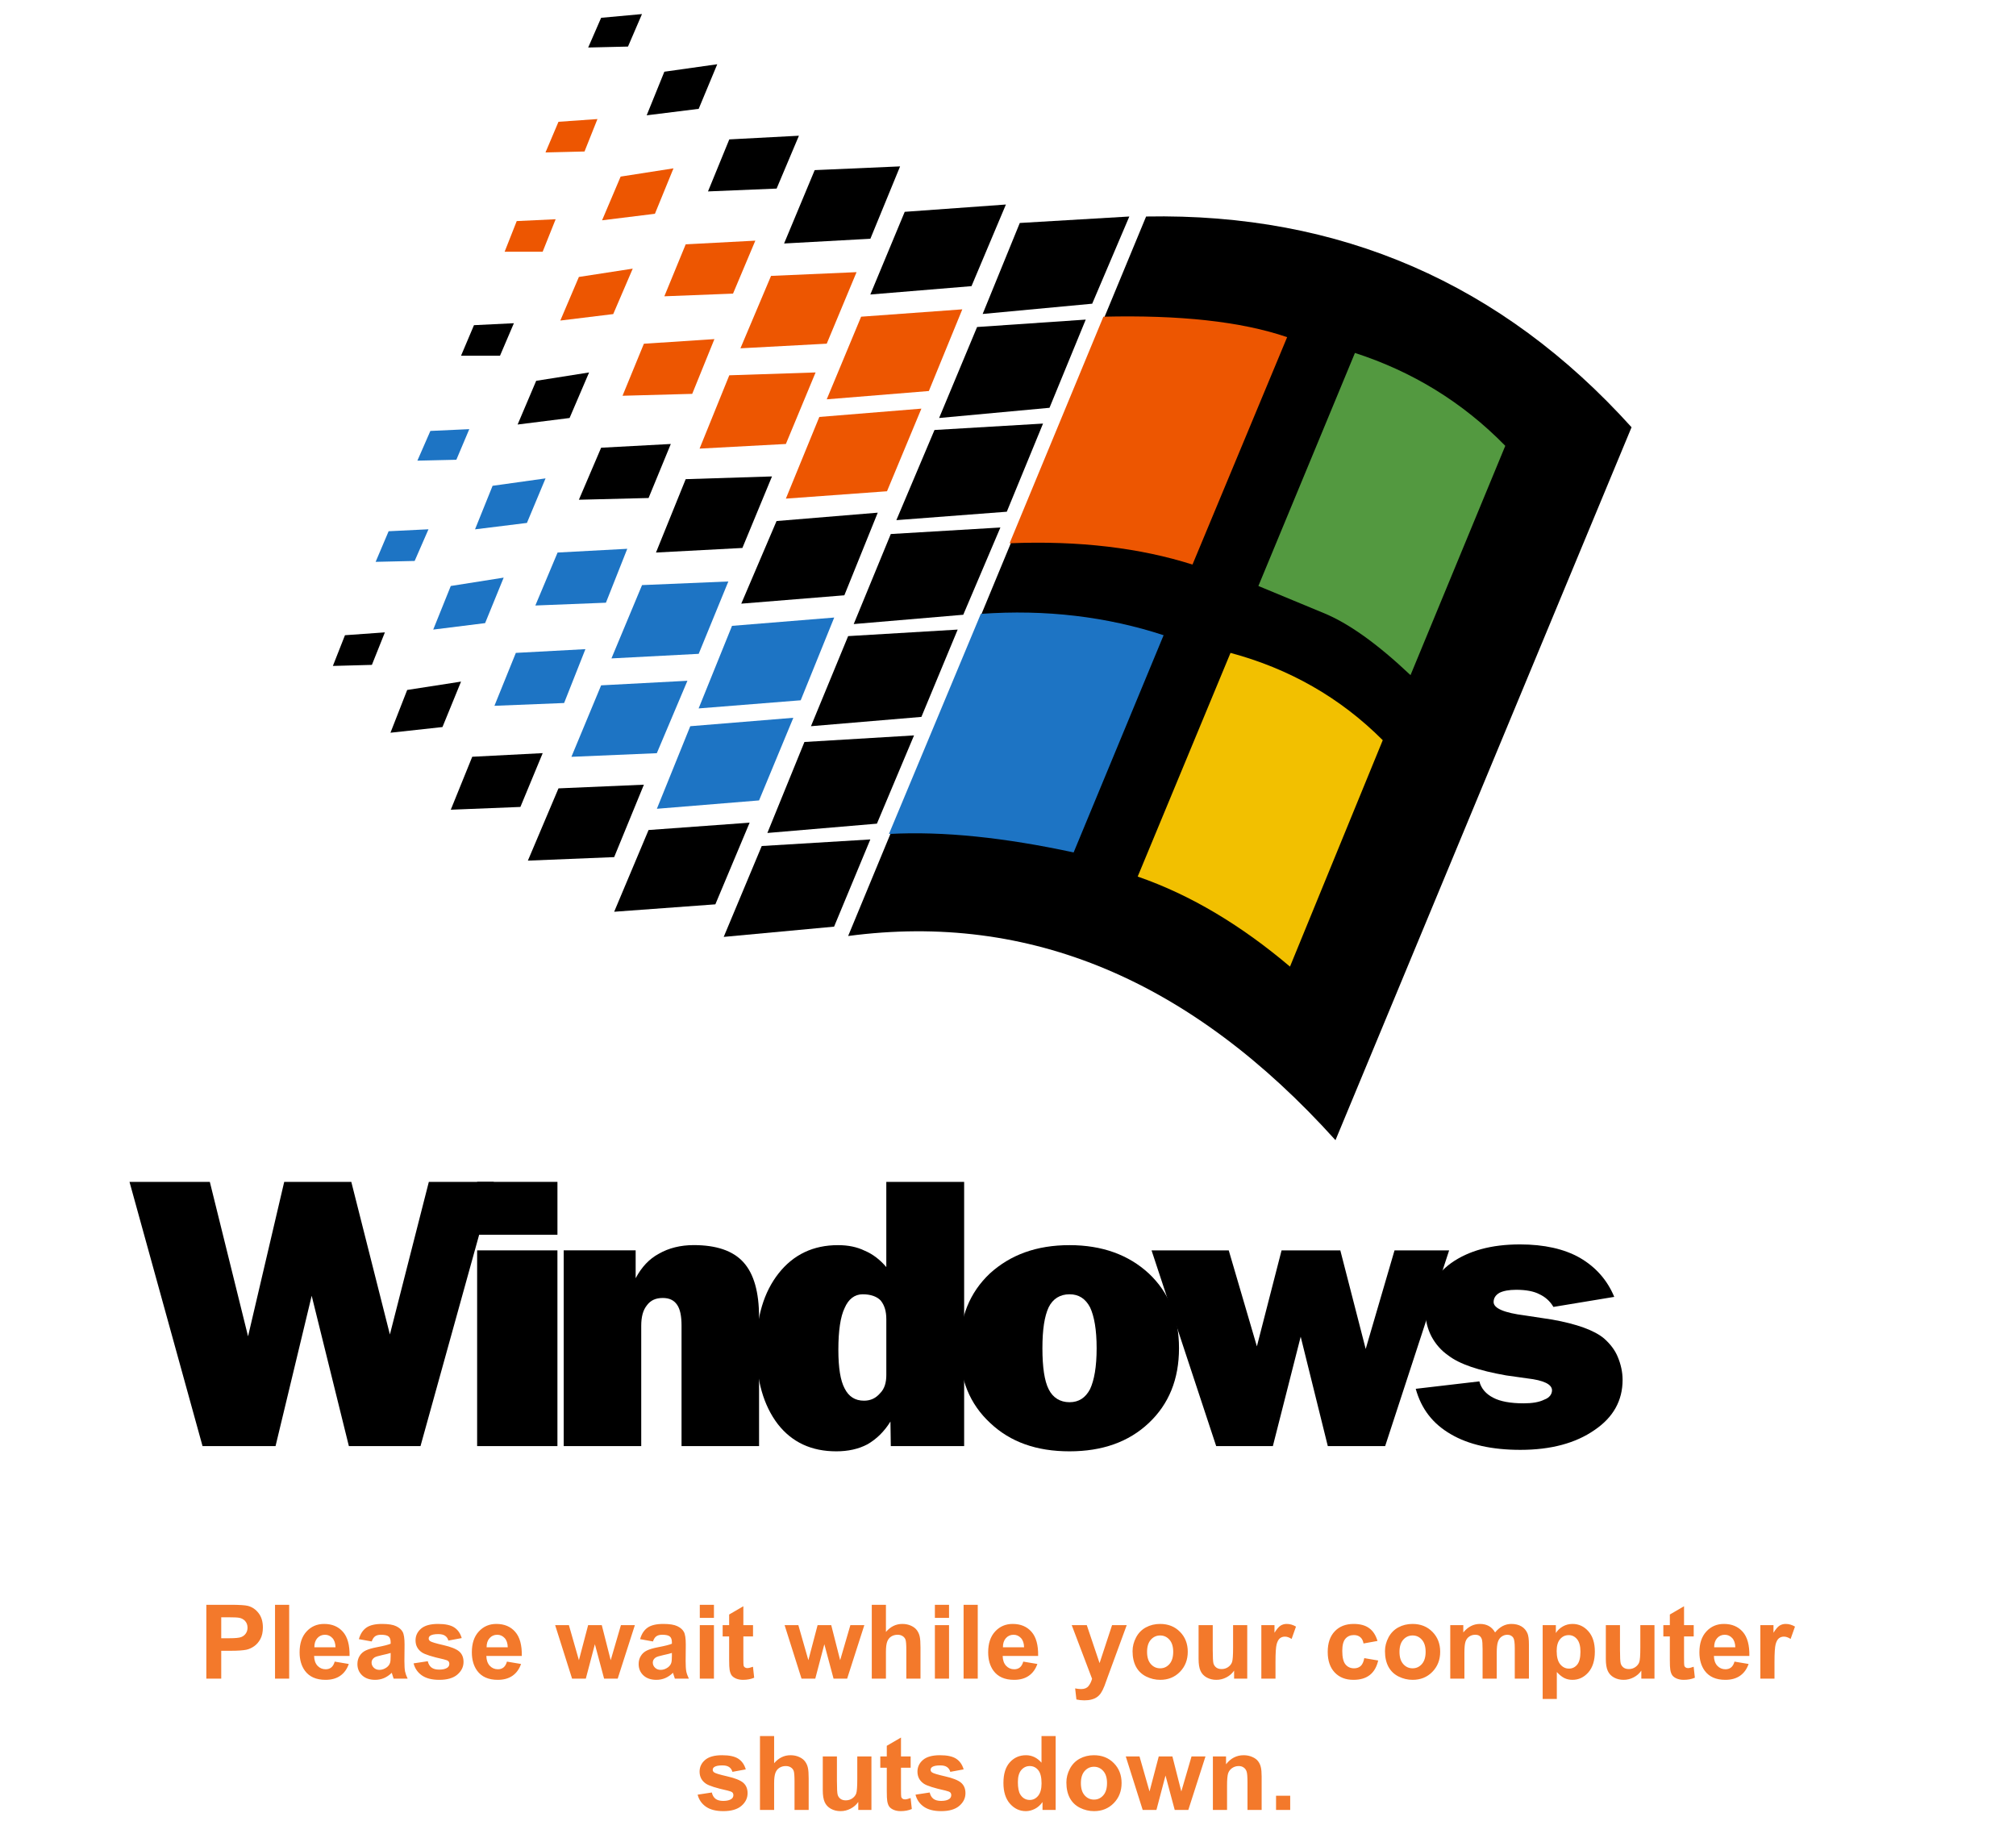 <svg width="430" height="392" viewBox="0 0 430 392" fill="none" xmlns="http://www.w3.org/2000/svg">
<g filter="url(#filter0_d)">
<path d="M282.85 240.163L346 88.12C318.296 57.431 283.837 42.389 242.458 43.174L178.904 196.62C217.702 191.472 252.137 206.097 282.85 240.163Z" fill="black"/>
<path d="M238.878 43.174L215.514 44.553L207.595 63.959L230.959 61.771L238.878 43.174Z" fill="black"/>
<path d="M229.58 65.16L206.406 66.741L198.309 86.146L221.852 83.97L229.58 65.16Z" fill="black"/>
<path d="M220.472 87.335L197.322 88.703L189.188 107.93L212.743 106.134L220.472 87.335Z" fill="black"/>
<path d="M211.377 109.499L188 110.89L180.093 130.094L203.458 128.108L211.377 109.499Z" fill="black"/>
<path d="M202.268 131.271L178.904 132.662L170.973 151.877L194.528 149.891L202.268 131.271Z" fill="black"/>
<path d="M192.958 153.839L169.581 155.242L161.674 174.647L185.039 172.661L192.958 153.839Z" fill="black"/>
<path d="M183.636 176.026L160.473 177.429L152.364 196.811L175.907 194.623L183.636 176.026Z" fill="black"/>
<path d="M190.972 42.175L183.635 59.809L205.216 58.026L212.553 40.618L190.972 42.175Z" fill="black"/>
<path d="M163.636 108.12L156.109 125.742L178.095 123.958L185.217 106.336L163.636 108.12Z" fill="black"/>
<path d="M150.58 189.867L157.893 172.447L136.335 174.017L128.999 191.448L150.58 189.867Z" fill="black"/>
<path d="M189.985 32.485L171.769 33.281L165.241 48.929L183.647 47.919L189.985 32.485Z" fill="black"/>
<path d="M162.661 98.608L144.255 99.19L137.917 114.838L156.347 113.863L162.661 98.608Z" fill="black"/>
<path d="M128.999 179.796L135.337 164.35L117.121 165.135L110.593 180.545L128.999 179.796Z" fill="black"/>
<path d="M153.553 26.73L149.011 37.824L163.648 37.217L168.405 25.945L153.553 26.73Z" fill="black"/>
<path d="M141.08 91.687L126.217 92.484L121.473 103.578L136.336 103.209L141.08 91.687Z" fill="black"/>
<path d="M98.726 158.393L94.148 169.689L109 169.094L113.756 157.62L98.726 158.393Z" fill="black"/>
<path d="M147.025 20.214L150.985 10.701L139.701 12.295L135.932 21.593L147.025 20.214Z" fill="black"/>
<path d="M112.365 78.215L108.405 87.537L119.487 86.146L123.649 76.432L112.365 78.215Z" fill="black"/>
<path d="M84.85 144.148L81.283 153.268L92.376 152.055L96.336 142.364L84.85 144.148Z" fill="black"/>
<path d="M126.217 0.797L123.458 7.134L131.948 6.932L134.932 0L126.217 0.797Z" fill="black"/>
<path d="M99.095 66.349L96.336 72.865H104.648L107.609 65.933L99.095 66.349Z" fill="black"/>
<path d="M71.58 132.472L69 139.023L77.323 138.797L80.094 131.865L71.58 132.472Z" fill="black"/>
<path d="M196.12 80.391L203.254 62.972L181.673 64.541L174.337 82.163L196.12 80.391Z" fill="#ED5601"/>
<path d="M187.191 101.77L194.527 84.149L172.756 85.921L165.622 103.34L187.191 101.77Z" fill="#ED5601"/>
<path d="M154.136 130.474L147.013 148.084L168.785 146.348L175.931 128.702L154.136 130.474Z" fill="#1D74C4"/>
<path d="M145.23 151.877L138.107 169.487L159.903 167.703L167.215 150.081L145.23 151.877Z" fill="#1D74C4"/>
<path d="M162.459 55.838L155.931 71.283L174.337 70.296L180.698 55.041L162.459 55.838Z" fill="#ED5601"/>
<path d="M153.553 77.038L147.215 92.674L165.622 91.687L171.959 76.432L153.553 77.038Z" fill="#ED5601"/>
<path d="M134.944 121.782L128.417 137.418L147.025 136.443L153.351 121.009L134.944 121.782Z" fill="#1D74C4"/>
<path d="M126.217 143.161L119.879 158.405L138.095 157.632L144.623 142.186L126.217 143.161Z" fill="#1D74C4"/>
<path d="M144.255 49.108L139.701 60.19L154.35 59.619L159.106 48.323L144.255 49.108Z" fill="#ED5601"/>
<path d="M135.337 70.308L130.783 81.402L145.646 80.998L150.379 69.321L135.337 70.308Z" fill="#ED5601"/>
<path d="M116.93 114.838L112.186 126.134L127.239 125.539L131.793 114.041L116.93 114.838Z" fill="#1D74C4"/>
<path d="M108.025 136.241L103.459 147.525L118.322 146.93L122.864 135.444L108.025 136.241Z" fill="#1D74C4"/>
<path d="M130.378 34.661L126.419 43.983L137.691 42.592L141.651 32.901L130.378 34.661Z" fill="#ED5601"/>
<path d="M121.473 56.064L117.513 65.362L128.797 63.983L132.959 54.292L121.473 56.064Z" fill="#ED5601"/>
<path d="M103.066 100.605L99.32 109.892L110.39 108.524L114.362 99.024L103.066 100.605Z" fill="#1D74C4"/>
<path d="M94.148 121.972L90.402 131.271L101.472 129.891L105.432 120.189L94.148 121.972Z" fill="#1D74C4"/>
<path d="M117.121 22.973L114.35 29.512L122.673 29.31L125.432 22.39L117.121 22.973Z" fill="#ED5601"/>
<path d="M108.215 44.149L105.635 50.689H113.744L116.515 43.757L108.215 44.149Z" fill="#ED5601"/>
<path d="M89.796 88.905L87.026 95.243L95.337 95.052L98.096 88.524L89.796 88.905Z" fill="#1D74C4"/>
<path d="M80.891 110.296L78.12 116.824L86.444 116.633L89.392 109.88L80.891 110.296Z" fill="#1D74C4"/>
<path d="M252.351 117.406L272.541 68.905C262.648 65.528 249.569 64.161 233.35 64.541L213.338 112.864C228.19 112.258 241.269 113.875 252.351 117.406Z" fill="#ED5601"/>
<path d="M319.068 92.08C309.96 82.769 299.259 76.242 287 72.27L266.405 121.972L280.258 127.715C285.585 129.879 291.732 134.255 298.854 140.985L319.068 92.08Z" fill="#539940"/>
<path d="M292.933 154.861C283.813 145.73 272.933 139.594 260.46 136.241L240.662 183.945C252.136 187.917 262.85 194.445 273.147 203.148L292.933 154.861Z" fill="#F2C000"/>
<path d="M227 178.797L246.191 132.472C234.11 128.512 221.067 126.931 207.202 127.918L187.607 174.861C199.283 174.231 212.351 175.646 227 178.797Z" fill="#1D74C4"/>
<path d="M346.132 294.601L351.967 292.55C354.38 297.718 358.44 300.303 364.146 300.303C369.683 300.303 373.842 298.06 376.624 293.575C379.435 289.09 380.883 283.006 380.968 275.321C377.164 282.048 371.443 285.412 363.806 285.412C358.411 285.412 353.883 283.648 350.221 280.12C346.558 276.565 344.727 272.176 344.727 266.953C344.727 261.647 346.643 257.108 350.476 253.334C354.337 249.56 359.249 247.673 365.211 247.673C372.507 247.673 378.1 250.148 381.99 255.098C385.879 260.02 387.824 266.802 387.824 275.444C387.824 284.523 385.766 291.88 381.649 297.513C377.533 303.12 371.67 305.923 364.061 305.923C355.175 305.923 349.199 302.149 346.132 294.601ZM365.424 279.792C369.427 279.792 372.777 278.452 375.474 275.772C378.2 273.065 379.563 269.906 379.563 266.296C379.563 262.796 378.271 259.788 375.687 257.272C373.132 254.756 369.754 253.498 365.552 253.498C361.293 253.498 357.929 254.797 355.459 257.395C352.989 259.965 351.754 263.11 351.754 266.83C351.754 270.822 353.117 273.981 355.842 276.305C358.596 278.63 361.79 279.792 365.424 279.792Z" fill="white"/>
<path d="M423.124 248.821L422.528 254.851H393.953L392.718 273.024C397.033 268.949 401.775 266.912 406.942 266.912C412.393 266.912 417.091 268.73 421.038 272.367C425.012 276.005 427 280.654 427 286.315C427 292.058 424.842 296.761 420.527 300.426C416.24 304.09 410.987 305.923 404.77 305.923C399.886 305.923 395.543 304.692 391.738 302.231C387.934 299.77 385.436 296.584 384.243 292.673L390.461 290.622C393.016 297.13 397.814 300.385 404.855 300.385C409.483 300.385 413.159 299.072 415.885 296.447C418.61 293.794 419.973 290.417 419.973 286.315C419.973 282.021 418.624 278.671 415.927 276.264C413.23 273.858 409.994 272.655 406.218 272.655C400.71 272.655 396.153 275.198 392.547 280.285L386.798 279.095L388.672 248.821H423.124Z" fill="white"/>
<path d="M30.619 251.094V219.615H25.035L15.385 246.109L5.584 219.615H0V251.094H3.296V222.931L13.629 251.094H16.388L26.878 223.195V251.094H30.619Z" fill="white"/>
<path d="M37.894 223.105H41.336V219.61H37.894V223.105ZM37.894 251.094H41.336V227.827H37.894V251.094Z" fill="white"/>
<path d="M56.879 230.101C58.337 230.101 59.557 230.628 60.474 231.675C61.547 232.728 62.159 234.217 62.387 235.96L65.678 235.434C65.293 232.902 64.296 230.796 62.843 229.312C61.314 227.912 59.4 227.122 57.178 227.122C53.958 227.122 51.442 228.259 49.518 230.533C47.604 232.902 46.607 235.786 46.607 239.456C46.607 243.215 47.452 246.189 49.285 248.378C51.118 250.652 53.573 251.794 56.631 251.794C59.005 251.794 61 251.094 62.6 249.61C64.129 248.21 65.202 246.194 65.663 243.656L62.448 243.046C62.139 244.883 61.451 246.367 60.453 247.326C59.38 248.289 58.155 248.726 56.707 248.726C54.793 248.726 53.259 247.936 52.034 246.184C50.89 244.525 50.353 242.251 50.353 239.451C50.353 236.655 50.89 234.381 52.115 232.629C53.355 230.98 54.965 230.101 56.879 230.101Z" fill="white"/>
<path d="M82.136 227.212L80.911 227.122C79.23 227.122 77.853 227.648 76.78 228.612C75.631 229.486 74.71 230.975 74.026 232.986V227.822H70.654V251.089H74.178V239.366C74.178 236.745 74.866 234.649 76.173 233.066C77.474 231.497 79.236 230.702 81.61 230.702H82.141L82.136 227.212Z" fill="white"/>
<path d="M101.815 248.373C103.81 246.099 104.726 243.13 104.726 239.451C104.726 235.782 103.81 232.807 101.815 230.528C99.901 228.259 97.375 227.117 94.089 227.117C90.951 227.117 88.424 228.254 86.43 230.528C84.516 232.807 83.519 235.782 83.519 239.451C83.519 243.125 84.516 246.099 86.43 248.373C88.424 250.648 90.94 251.79 94.089 251.79C97.299 251.79 99.815 250.657 101.815 248.373ZM94.084 230.101C96.226 230.101 97.836 230.891 98.98 232.634C100.281 234.297 100.894 236.571 100.894 239.456C100.894 242.351 100.281 244.615 98.98 246.367C97.831 248.026 96.15 248.9 94.084 248.9C92.014 248.9 90.409 248.026 89.179 246.367C87.959 244.709 87.341 242.435 87.341 239.456C87.341 236.487 87.953 234.213 89.108 232.634C90.333 230.891 92.014 230.101 94.084 230.101Z" fill="white"/>
<path d="M117.2 237.36C113.757 236.576 111.99 235.434 111.99 233.776C111.99 232.639 112.375 231.76 113.292 231.069C114.137 230.449 115.357 230.101 116.815 230.101C118.268 230.101 119.498 230.449 120.339 231.069C121.25 231.675 121.868 232.643 122.247 233.776L125.462 233.075C124.931 231.149 123.862 229.664 122.404 228.706C120.951 227.658 119.109 227.127 116.962 227.127C114.436 227.127 112.37 227.827 110.841 229.143C109.312 230.449 108.467 232.112 108.467 234.212C108.467 235.96 109.003 237.36 110.072 238.324C111.216 239.292 113.211 240.161 116.046 240.767L117.271 241.03C120.946 241.988 122.784 243.304 122.784 244.962C122.784 246.099 122.323 247.063 121.326 247.763C120.329 248.547 119.022 248.895 117.494 248.895C115.808 248.895 114.436 248.547 113.211 247.763C112.066 246.889 111.216 245.836 110.765 244.436L107.626 245.057C108.158 247.152 109.312 248.815 110.993 249.952C112.76 251.169 114.896 251.785 117.504 251.785C120.182 251.785 122.323 251.084 124.009 249.689C125.619 248.378 126.535 246.536 126.535 244.525C126.535 242.778 125.918 241.377 124.769 240.414C123.695 239.361 121.858 238.488 119.255 237.797L117.2 237.36Z" fill="white"/>
<path d="M132.358 230.533C130.363 232.723 129.366 235.786 129.366 239.456C129.366 243.13 130.363 246.104 132.358 248.378C134.271 250.652 136.798 251.79 140.012 251.79C143.151 251.79 145.753 250.652 147.748 248.378C149.652 246.104 150.654 243.135 150.654 239.456C150.654 235.786 149.657 232.812 147.748 230.533C145.834 228.264 143.227 227.122 140.012 227.122C136.798 227.122 134.271 228.264 132.358 230.533ZM135.036 246.367C133.811 244.62 133.198 242.346 133.198 239.456C133.198 236.571 133.811 234.297 135.036 232.634C136.19 230.886 137.871 230.101 140.012 230.101C142.083 230.101 143.688 230.891 144.989 232.634C146.133 234.297 146.822 236.571 146.822 239.456C146.822 242.351 146.133 244.615 144.908 246.367C143.683 248.026 142.073 248.9 140.012 248.9C137.871 248.905 136.261 248.031 135.036 246.367Z" fill="white"/>
<path d="M160.374 227.827C160.374 227.653 160.374 227.564 160.298 227.395V226.963C160.298 225.3 160.683 223.989 161.372 223.289C161.984 222.499 163.058 222.063 164.511 222.063L167.422 222.415V219.52L163.898 219.173C161.529 219.173 159.767 219.873 158.618 221.273C157.463 222.579 156.851 224.774 156.851 227.658V227.832H152.639V230.374H156.851V251.099H160.369V230.374H166.034V227.832H160.374V227.827Z" fill="white"/>
<path d="M173.538 227.827V221.973L169.943 222.316V227.822H165.883V230.364H169.943V242.435C169.943 244.709 170.014 246.194 170.247 247.072C170.323 247.773 170.556 248.468 170.935 248.994C171.624 249.962 172.464 250.657 173.462 251.094C174.307 251.526 175.532 251.794 177.061 251.794L179.972 251.447V248.473L177.522 248.736C175.988 248.736 174.925 248.388 174.383 247.604C173.765 246.814 173.538 245.151 173.538 242.624V230.379H179.127V227.837H173.538V227.827Z" fill="white"/>
<path d="M103.33 249.059H89.468L81.161 281.604L72.931 249.059H58.62L50.909 281.996L42.755 249.059H25.623L41.201 305.411H56.77L64.481 273.346L72.413 305.408H87.689L103.33 249.059Z" fill="black"/>
<path d="M99.772 260.331H116.899V249.056H99.772V260.331ZM116.896 263.664H99.769V305.408H116.896V263.664Z" fill="black"/>
<path d="M134.77 279.774C134.77 277.871 135.138 276.441 135.959 275.41C136.773 274.291 137.887 273.819 139.367 273.819C140.777 273.819 141.741 274.291 142.406 275.249C143.077 276.202 143.368 277.71 143.368 279.69V305.406H159.904V277.943C159.904 272.549 158.796 268.661 156.568 266.197C154.343 263.736 150.782 262.541 145.967 262.541C143.149 262.541 140.63 263.177 138.552 264.369C136.474 265.483 134.842 267.224 133.581 269.605V263.655H118.234V305.403H134.77V279.774Z" fill="black"/>
<path d="M203.654 249.059H187.043V267.23C185.708 265.65 184.151 264.455 182.441 263.741C180.815 262.95 178.961 262.55 176.736 262.55C171.474 262.55 167.246 264.539 164.057 268.586C160.94 272.555 159.313 277.871 159.313 284.618C159.313 291.365 160.868 296.762 163.91 300.731C166.95 304.617 171.1 306.522 176.365 306.522C178.886 306.522 181.105 306.044 183.04 305.017C184.962 303.903 186.594 302.317 187.927 300.17L188.002 305.408H203.646V249.059H203.654ZM182.003 273.03C183.71 273.03 185.049 273.505 185.858 274.374C186.678 275.41 187.046 276.677 187.046 278.346V290.251C187.046 291.837 186.678 293.187 185.708 294.143C184.818 295.176 183.71 295.723 182.3 295.723C180.374 295.723 179.039 294.856 178.152 293.109C177.263 291.44 176.817 288.746 176.817 284.854C176.817 280.81 177.263 277.791 178.152 275.966C178.964 274.057 180.294 273.03 182.003 273.03Z" fill="black"/>
<path d="M243.027 268.586C238.724 264.614 233.088 262.55 226.12 262.55C219.076 262.55 213.512 264.614 209.137 268.586C204.837 272.633 202.687 277.949 202.687 284.537C202.687 291.129 204.837 296.442 209.212 300.489C213.51 304.542 219.076 306.522 226.117 306.522C233.088 306.522 238.721 304.542 243.024 300.489C247.322 296.442 249.475 291.129 249.475 284.537C249.48 277.949 247.327 272.63 243.027 268.586ZM220.34 284.537C220.34 280.565 220.78 277.71 221.67 275.807C222.565 273.98 224.122 273.03 226.123 273.03C228.12 273.03 229.53 273.98 230.498 275.807C231.393 277.71 231.905 280.568 231.905 284.537C231.905 288.504 231.39 291.365 230.498 293.27C229.53 295.092 228.123 296.048 226.123 296.048C224.122 296.048 222.565 295.092 221.67 293.27C220.78 291.523 220.34 288.582 220.34 284.537Z" fill="black"/>
<path d="M307.091 263.664H295.445L289.294 284.693L283.88 263.664H271.351L266.086 284.137L260.082 263.664H243.618L257.405 305.408H269.494L275.429 282.074L281.212 305.408H293.445L307.091 263.664Z" fill="black"/>
<path d="M307.537 266.358C303.902 268.98 302.048 272.552 302.048 276.838C302.048 278.663 302.494 280.41 303.309 281.996C304.198 283.665 305.39 285.015 306.869 286.046C309.319 287.943 313.391 289.298 319.249 290.332L323.771 290.968C327.253 291.368 329.035 292.231 329.035 293.509C329.035 294.301 328.514 295.095 327.403 295.49C326.289 296.051 324.813 296.287 322.959 296.287C320.213 296.287 317.985 295.887 316.503 295.095C314.946 294.304 313.912 293.112 313.538 291.604L299.967 293.19C301.156 297.473 303.602 300.65 307.459 302.875C311.241 305.095 316.204 306.209 322.285 306.209C328.814 306.209 334.081 304.775 338.079 301.998C342.086 299.295 344.089 295.723 344.089 291.281C344.089 289.612 343.715 287.943 343.047 286.357C342.454 284.929 341.49 283.66 340.154 282.468C338.079 280.724 334.372 279.371 329.032 278.418L323.25 277.543C318.875 276.99 316.578 276.038 316.578 274.688C316.578 273.816 317.024 273.18 317.841 272.708C318.656 272.307 319.839 272.071 321.396 272.071C323.474 272.071 325.175 272.388 326.37 273.027C327.556 273.583 328.589 274.455 329.335 275.727L342.31 273.583C340.825 270.008 338.378 267.227 334.967 265.247C331.629 263.347 327.334 262.394 322.214 262.394C316.06 262.394 311.247 263.744 307.537 266.358Z" fill="black"/>
</g>
<path d="M44.009 358V342.252H49.111C51.045 342.252 52.305 342.331 52.893 342.488C53.795 342.725 54.55 343.24 55.159 344.035C55.768 344.823 56.072 345.843 56.072 347.097C56.072 348.063 55.897 348.876 55.546 349.535C55.195 350.194 54.747 350.713 54.203 351.093C53.666 351.465 53.118 351.712 52.56 351.834C51.8 351.984 50.701 352.06 49.262 352.06H47.188V358H44.009ZM47.188 344.916V349.385H48.929C50.182 349.385 51.02 349.302 51.442 349.138C51.865 348.973 52.194 348.715 52.431 348.364C52.674 348.013 52.796 347.605 52.796 347.14C52.796 346.567 52.628 346.094 52.291 345.722C51.954 345.349 51.528 345.117 51.013 345.023C50.633 344.952 49.87 344.916 48.725 344.916H47.188ZM58.661 358V342.252H61.68V358H58.661ZM71.391 354.369L74.398 354.874C74.012 355.977 73.399 356.818 72.561 357.398C71.731 357.971 70.689 358.258 69.436 358.258C67.452 358.258 65.984 357.61 65.031 356.313C64.279 355.275 63.903 353.965 63.903 352.382C63.903 350.491 64.397 349.012 65.386 347.945C66.374 346.871 67.624 346.334 69.135 346.334C70.832 346.334 72.171 346.896 73.152 348.021C74.133 349.138 74.603 350.853 74.56 353.166H66.997C67.019 354.061 67.262 354.759 67.728 355.261C68.193 355.755 68.773 356.002 69.468 356.002C69.94 356.002 70.338 355.873 70.66 355.615C70.982 355.357 71.226 354.942 71.391 354.369ZM71.562 351.318C71.541 350.445 71.315 349.782 70.886 349.331C70.456 348.873 69.933 348.644 69.317 348.644C68.659 348.644 68.114 348.883 67.685 349.363C67.255 349.843 67.044 350.495 67.051 351.318H71.562ZM79.286 350.072L76.547 349.578C76.855 348.475 77.385 347.659 78.137 347.129C78.889 346.599 80.006 346.334 81.488 346.334C82.835 346.334 83.837 346.495 84.496 346.817C85.155 347.132 85.617 347.537 85.882 348.031C86.154 348.518 86.29 349.417 86.29 350.728L86.258 354.251C86.258 355.254 86.304 355.995 86.397 356.475C86.498 356.947 86.68 357.456 86.945 358H83.959C83.88 357.799 83.784 357.502 83.669 357.108C83.619 356.929 83.583 356.811 83.561 356.754C83.046 357.255 82.495 357.631 81.907 357.882C81.32 358.132 80.693 358.258 80.027 358.258C78.853 358.258 77.925 357.939 77.245 357.302C76.572 356.664 76.235 355.859 76.235 354.885C76.235 354.24 76.389 353.667 76.697 353.166C77.005 352.658 77.435 352.271 77.986 352.006C78.545 351.734 79.347 351.497 80.393 351.297C81.803 351.032 82.781 350.785 83.325 350.556V350.255C83.325 349.675 83.182 349.263 82.895 349.02C82.609 348.769 82.068 348.644 81.273 348.644C80.736 348.644 80.317 348.751 80.017 348.966C79.716 349.174 79.472 349.542 79.286 350.072ZM83.325 352.521C82.939 352.65 82.326 352.804 81.488 352.983C80.65 353.162 80.103 353.338 79.845 353.51C79.451 353.789 79.254 354.144 79.254 354.573C79.254 354.996 79.412 355.361 79.727 355.669C80.042 355.977 80.443 356.131 80.93 356.131C81.474 356.131 81.993 355.952 82.487 355.594C82.853 355.322 83.092 354.989 83.207 354.595C83.286 354.337 83.325 353.846 83.325 353.123V352.521ZM88.213 354.745L91.242 354.283C91.371 354.87 91.632 355.318 92.026 355.626C92.42 355.927 92.972 356.077 93.681 356.077C94.461 356.077 95.049 355.934 95.442 355.647C95.707 355.447 95.84 355.178 95.84 354.842C95.84 354.613 95.768 354.423 95.625 354.272C95.475 354.129 95.138 353.997 94.615 353.875C92.18 353.338 90.637 352.847 89.985 352.403C89.083 351.787 88.632 350.932 88.632 349.836C88.632 348.848 89.022 348.017 89.803 347.344C90.583 346.671 91.794 346.334 93.434 346.334C94.995 346.334 96.155 346.588 96.914 347.097C97.673 347.605 98.196 348.357 98.482 349.353L95.636 349.879C95.514 349.435 95.281 349.095 94.938 348.858C94.601 348.622 94.118 348.504 93.487 348.504C92.692 348.504 92.123 348.615 91.779 348.837C91.55 348.994 91.436 349.199 91.436 349.449C91.436 349.664 91.536 349.847 91.736 349.997C92.008 350.198 92.947 350.48 94.551 350.846C96.162 351.211 97.287 351.659 97.924 352.188C98.554 352.726 98.869 353.474 98.869 354.434C98.869 355.479 98.432 356.378 97.559 357.13C96.685 357.882 95.392 358.258 93.681 358.258C92.127 358.258 90.895 357.943 89.985 357.312C89.083 356.682 88.492 355.826 88.213 354.745ZM108.129 354.369L111.137 354.874C110.75 355.977 110.138 356.818 109.3 357.398C108.469 357.971 107.427 358.258 106.174 358.258C104.19 358.258 102.722 357.61 101.77 356.313C101.018 355.275 100.642 353.965 100.642 352.382C100.642 350.491 101.136 349.012 102.124 347.945C103.112 346.871 104.362 346.334 105.873 346.334C107.57 346.334 108.91 346.896 109.891 348.021C110.872 349.138 111.341 350.853 111.298 353.166H103.735C103.757 354.061 104 354.759 104.466 355.261C104.931 355.755 105.511 356.002 106.206 356.002C106.679 356.002 107.076 355.873 107.398 355.615C107.721 355.357 107.964 354.942 108.129 354.369ZM108.301 351.318C108.279 350.445 108.054 349.782 107.624 349.331C107.194 348.873 106.672 348.644 106.056 348.644C105.397 348.644 104.853 348.883 104.423 349.363C103.993 349.843 103.782 350.495 103.789 351.318H108.301ZM122.019 358L118.409 346.592H121.342L123.479 354.068L125.445 346.592H128.356L130.258 354.068L132.438 346.592H135.414L131.751 358H128.851L126.885 350.663L124.951 358H122.019ZM139.271 350.072L136.531 349.578C136.839 348.475 137.369 347.659 138.121 347.129C138.873 346.599 139.99 346.334 141.473 346.334C142.819 346.334 143.822 346.495 144.48 346.817C145.139 347.132 145.601 347.537 145.866 348.031C146.138 348.518 146.274 349.417 146.274 350.728L146.242 354.251C146.242 355.254 146.289 355.995 146.382 356.475C146.482 356.947 146.665 357.456 146.93 358H143.943C143.865 357.799 143.768 357.502 143.653 357.108C143.603 356.929 143.567 356.811 143.546 356.754C143.03 357.255 142.479 357.631 141.892 357.882C141.304 358.132 140.678 358.258 140.012 358.258C138.837 358.258 137.91 357.939 137.229 357.302C136.556 356.664 136.22 355.859 136.22 354.885C136.22 354.24 136.374 353.667 136.682 353.166C136.99 352.658 137.419 352.271 137.971 352.006C138.529 351.734 139.331 351.497 140.377 351.297C141.788 351.032 142.765 350.785 143.31 350.556V350.255C143.31 349.675 143.166 349.263 142.88 349.02C142.593 348.769 142.053 348.644 141.258 348.644C140.721 348.644 140.302 348.751 140.001 348.966C139.7 349.174 139.457 349.542 139.271 350.072ZM143.31 352.521C142.923 352.65 142.311 352.804 141.473 352.983C140.635 353.162 140.087 353.338 139.829 353.51C139.435 353.789 139.238 354.144 139.238 354.573C139.238 354.996 139.396 355.361 139.711 355.669C140.026 355.977 140.427 356.131 140.914 356.131C141.458 356.131 141.978 355.952 142.472 355.594C142.837 355.322 143.077 354.989 143.191 354.595C143.27 354.337 143.31 353.846 143.31 353.123V352.521ZM149.261 345.045V342.252H152.279V345.045H149.261ZM149.261 358V346.592H152.279V358H149.261ZM160.615 346.592V348.998H158.553V353.596C158.553 354.527 158.571 355.071 158.606 355.229C158.649 355.379 158.739 355.504 158.875 355.604C159.018 355.705 159.19 355.755 159.391 355.755C159.67 355.755 160.075 355.658 160.604 355.465L160.862 357.807C160.16 358.107 159.366 358.258 158.478 358.258C157.933 358.258 157.443 358.168 157.006 357.989C156.569 357.803 156.247 357.567 156.039 357.28C155.839 356.987 155.699 356.593 155.62 356.099C155.556 355.748 155.523 355.039 155.523 353.972V348.998H154.138V346.592H155.523V344.325L158.553 342.563V346.592H160.615ZM170.96 358L167.351 346.592H170.283L172.421 354.068L174.387 346.592H177.298L179.199 354.068L181.38 346.592H184.355L180.692 358H177.792L175.826 350.663L173.893 358H170.96ZM188.964 342.252V348.042C189.938 346.903 191.102 346.334 192.455 346.334C193.15 346.334 193.776 346.463 194.335 346.721C194.894 346.979 195.312 347.308 195.592 347.709C195.878 348.11 196.072 348.554 196.172 349.041C196.279 349.528 196.333 350.284 196.333 351.308V358H193.314V351.974C193.314 350.778 193.257 350.019 193.143 349.696C193.028 349.374 192.824 349.12 192.53 348.934C192.244 348.74 191.882 348.644 191.445 348.644C190.944 348.644 190.496 348.765 190.103 349.009C189.709 349.252 189.419 349.621 189.232 350.115C189.053 350.602 188.964 351.326 188.964 352.285V358H185.945V342.252H188.964ZM199.405 345.045V342.252H202.424V345.045H199.405ZM199.405 358V346.592H202.424V358H199.405ZM205.528 358V342.252H208.547V358H205.528ZM218.258 354.369L221.266 354.874C220.879 355.977 220.267 356.818 219.429 357.398C218.598 357.971 217.556 358.258 216.303 358.258C214.319 358.258 212.851 357.61 211.898 356.313C211.146 355.275 210.771 353.965 210.771 352.382C210.771 350.491 211.265 349.012 212.253 347.945C213.241 346.871 214.491 346.334 216.002 346.334C217.699 346.334 219.038 346.896 220.02 348.021C221.001 349.138 221.47 350.853 221.427 353.166H213.864C213.886 354.061 214.129 354.759 214.595 355.261C215.06 355.755 215.64 356.002 216.335 356.002C216.808 356.002 217.205 355.873 217.527 355.615C217.85 355.357 218.093 354.942 218.258 354.369ZM218.43 351.318C218.408 350.445 218.183 349.782 217.753 349.331C217.323 348.873 216.8 348.644 216.185 348.644C215.526 348.644 214.981 348.883 214.552 349.363C214.122 349.843 213.911 350.495 213.918 351.318H218.43ZM228.592 346.592H231.804L234.532 354.691L237.196 346.592H240.322L236.294 357.57L235.574 359.558C235.309 360.224 235.055 360.732 234.812 361.083C234.575 361.434 234.299 361.717 233.984 361.932C233.676 362.154 233.293 362.326 232.835 362.447C232.384 362.569 231.872 362.63 231.299 362.63C230.719 362.63 230.149 362.569 229.591 362.447L229.322 360.084C229.795 360.177 230.221 360.224 230.601 360.224C231.302 360.224 231.822 360.016 232.158 359.601C232.495 359.192 232.753 358.67 232.932 358.032L228.592 346.592ZM241.568 352.135C241.568 351.132 241.815 350.162 242.31 349.224C242.804 348.285 243.502 347.569 244.404 347.075C245.314 346.581 246.327 346.334 247.444 346.334C249.17 346.334 250.585 346.896 251.688 348.021C252.79 349.138 253.342 350.552 253.342 352.264C253.342 353.99 252.783 355.422 251.666 356.561C250.556 357.692 249.156 358.258 247.466 358.258C246.42 358.258 245.421 358.021 244.469 357.549C243.523 357.076 242.804 356.385 242.31 355.476C241.815 354.559 241.568 353.445 241.568 352.135ZM244.662 352.296C244.662 353.427 244.931 354.294 245.468 354.896C246.005 355.497 246.667 355.798 247.455 355.798C248.243 355.798 248.902 355.497 249.432 354.896C249.969 354.294 250.237 353.42 250.237 352.274C250.237 351.157 249.969 350.298 249.432 349.696C248.902 349.095 248.243 348.794 247.455 348.794C246.667 348.794 246.005 349.095 245.468 349.696C244.931 350.298 244.662 351.164 244.662 352.296ZM263.225 358V356.292C262.809 356.901 262.261 357.381 261.581 357.731C260.908 358.082 260.195 358.258 259.443 358.258C258.677 358.258 257.99 358.09 257.381 357.753C256.772 357.416 256.332 356.944 256.06 356.335C255.787 355.726 255.651 354.885 255.651 353.811V346.592H258.67V351.834C258.67 353.438 258.724 354.423 258.831 354.788C258.946 355.146 259.15 355.433 259.443 355.647C259.737 355.855 260.109 355.959 260.561 355.959C261.076 355.959 261.538 355.819 261.946 355.54C262.354 355.254 262.634 354.903 262.784 354.487C262.935 354.065 263.01 353.037 263.01 351.404V346.592H266.028V358H263.225ZM272.055 358H269.036V346.592H271.84V348.214C272.32 347.448 272.749 346.943 273.129 346.699C273.516 346.456 273.952 346.334 274.439 346.334C275.127 346.334 275.789 346.524 276.427 346.903L275.492 349.535C274.984 349.206 274.511 349.041 274.074 349.041C273.652 349.041 273.294 349.159 273 349.396C272.706 349.625 272.474 350.044 272.302 350.652C272.137 351.261 272.055 352.536 272.055 354.477V358ZM293.808 349.965L290.832 350.502C290.732 349.908 290.503 349.46 290.145 349.159C289.794 348.858 289.335 348.708 288.77 348.708C288.018 348.708 287.416 348.969 286.965 349.492C286.521 350.008 286.299 350.874 286.299 352.092C286.299 353.445 286.524 354.401 286.976 354.96C287.434 355.519 288.046 355.798 288.812 355.798C289.385 355.798 289.854 355.637 290.22 355.314C290.585 354.985 290.843 354.423 290.993 353.628L293.958 354.133C293.65 355.493 293.059 356.521 292.186 357.216C291.312 357.91 290.141 358.258 288.673 358.258C287.004 358.258 285.672 357.731 284.677 356.679C283.688 355.626 283.194 354.169 283.194 352.307C283.194 350.423 283.692 348.959 284.688 347.913C285.683 346.86 287.029 346.334 288.727 346.334C290.116 346.334 291.219 346.635 292.035 347.236C292.859 347.831 293.45 348.74 293.808 349.965ZM295.408 352.135C295.408 351.132 295.655 350.162 296.149 349.224C296.644 348.285 297.342 347.569 298.244 347.075C299.154 346.581 300.167 346.334 301.284 346.334C303.01 346.334 304.424 346.896 305.527 348.021C306.63 349.138 307.182 350.552 307.182 352.264C307.182 353.99 306.623 355.422 305.506 356.561C304.396 357.692 302.996 358.258 301.306 358.258C300.26 358.258 299.261 358.021 298.309 357.549C297.363 357.076 296.644 356.385 296.149 355.476C295.655 354.559 295.408 353.445 295.408 352.135ZM298.502 352.296C298.502 353.427 298.771 354.294 299.308 354.896C299.845 355.497 300.507 355.798 301.295 355.798C302.083 355.798 302.742 355.497 303.271 354.896C303.809 354.294 304.077 353.42 304.077 352.274C304.077 351.157 303.809 350.298 303.271 349.696C302.742 349.095 302.083 348.794 301.295 348.794C300.507 348.794 299.845 349.095 299.308 349.696C298.771 350.298 298.502 351.164 298.502 352.296ZM309.33 346.592H312.112V348.149C313.108 346.939 314.293 346.334 315.668 346.334C316.398 346.334 317.032 346.484 317.569 346.785C318.106 347.086 318.547 347.541 318.891 348.149C319.392 347.541 319.933 347.086 320.513 346.785C321.093 346.484 321.712 346.334 322.371 346.334C323.209 346.334 323.918 346.506 324.498 346.85C325.078 347.186 325.511 347.684 325.798 348.343C326.006 348.83 326.109 349.618 326.109 350.706V358H323.091V351.479C323.091 350.348 322.987 349.618 322.779 349.288C322.5 348.858 322.07 348.644 321.49 348.644C321.068 348.644 320.67 348.772 320.298 349.03C319.925 349.288 319.657 349.668 319.492 350.169C319.327 350.663 319.245 351.447 319.245 352.521V358H316.227V351.748C316.227 350.638 316.173 349.922 316.065 349.6C315.958 349.277 315.79 349.037 315.561 348.88C315.339 348.722 315.034 348.644 314.647 348.644C314.182 348.644 313.763 348.769 313.391 349.02C313.018 349.27 312.75 349.632 312.585 350.104C312.427 350.577 312.349 351.361 312.349 352.457V358H309.33V346.592ZM329.042 346.592H331.856V348.268C332.222 347.695 332.716 347.229 333.339 346.871C333.962 346.513 334.653 346.334 335.412 346.334C336.737 346.334 337.861 346.853 338.785 347.892C339.709 348.93 340.171 350.377 340.171 352.231C340.171 354.136 339.705 355.619 338.774 356.679C337.843 357.731 336.715 358.258 335.391 358.258C334.76 358.258 334.188 358.132 333.672 357.882C333.163 357.631 332.626 357.201 332.061 356.593V362.34H329.042V346.592ZM332.028 352.103C332.028 353.384 332.283 354.333 332.791 354.949C333.299 355.558 333.919 355.862 334.649 355.862C335.351 355.862 335.935 355.583 336.4 355.024C336.866 354.459 337.099 353.535 337.099 352.253C337.099 351.057 336.859 350.169 336.379 349.589C335.899 349.009 335.305 348.719 334.596 348.719C333.858 348.719 333.246 349.005 332.759 349.578C332.272 350.144 332.028 350.985 332.028 352.103ZM350.086 358V356.292C349.671 356.901 349.123 357.381 348.442 357.731C347.769 358.082 347.057 358.258 346.305 358.258C345.538 358.258 344.851 358.09 344.242 357.753C343.633 357.416 343.193 356.944 342.921 356.335C342.649 355.726 342.513 354.885 342.513 353.811V346.592H345.531V351.834C345.531 353.438 345.585 354.423 345.692 354.788C345.807 355.146 346.011 355.433 346.305 355.647C346.598 355.855 346.971 355.959 347.422 355.959C347.938 355.959 348.399 355.819 348.808 355.54C349.216 355.254 349.495 354.903 349.646 354.487C349.796 354.065 349.871 353.037 349.871 351.404V346.592H352.89V358H350.086ZM361.258 346.592V348.998H359.195V353.596C359.195 354.527 359.213 355.071 359.249 355.229C359.292 355.379 359.382 355.504 359.518 355.604C359.661 355.705 359.833 355.755 360.033 355.755C360.312 355.755 360.717 355.658 361.247 355.465L361.505 357.807C360.803 358.107 360.008 358.258 359.12 358.258C358.576 358.258 358.085 358.168 357.648 357.989C357.212 357.803 356.889 357.567 356.682 357.28C356.481 356.987 356.341 356.593 356.263 356.099C356.198 355.748 356.166 355.039 356.166 353.972V348.998H354.78V346.592H356.166V344.325L359.195 342.563V346.592H361.258ZM369.959 354.369L372.967 354.874C372.58 355.977 371.968 356.818 371.13 357.398C370.299 357.971 369.257 358.258 368.004 358.258C366.02 358.258 364.552 357.61 363.6 356.313C362.848 355.275 362.472 353.965 362.472 352.382C362.472 350.491 362.966 349.012 363.954 347.945C364.942 346.871 366.192 346.334 367.703 346.334C369.4 346.334 370.74 346.896 371.721 348.021C372.702 349.138 373.171 350.853 373.128 353.166H365.565C365.587 354.061 365.83 354.759 366.296 355.261C366.761 355.755 367.341 356.002 368.036 356.002C368.509 356.002 368.906 355.873 369.229 355.615C369.551 355.357 369.794 354.942 369.959 354.369ZM370.131 351.318C370.109 350.445 369.884 349.782 369.454 349.331C369.024 348.873 368.502 348.644 367.886 348.644C367.227 348.644 366.683 348.883 366.253 349.363C365.823 349.843 365.612 350.495 365.619 351.318H370.131ZM378.488 358H375.47V346.592H378.273V348.214C378.753 347.448 379.183 346.943 379.562 346.699C379.949 346.456 380.386 346.334 380.873 346.334C381.561 346.334 382.223 346.524 382.86 346.903L381.926 349.535C381.417 349.206 380.945 349.041 380.508 349.041C380.085 349.041 379.727 349.159 379.434 349.396C379.14 349.625 378.907 350.044 378.735 350.652C378.571 351.261 378.488 352.536 378.488 354.477V358ZM148.799 382.745L151.828 382.283C151.957 382.87 152.218 383.318 152.612 383.626C153.006 383.927 153.558 384.077 154.267 384.077C155.047 384.077 155.634 383.934 156.028 383.647C156.293 383.447 156.426 383.178 156.426 382.842C156.426 382.613 156.354 382.423 156.211 382.272C156.061 382.129 155.724 381.997 155.201 381.875C152.766 381.338 151.223 380.847 150.571 380.403C149.669 379.787 149.218 378.932 149.218 377.836C149.218 376.848 149.608 376.017 150.389 375.344C151.169 374.671 152.38 374.334 154.02 374.334C155.581 374.334 156.741 374.588 157.5 375.097C158.259 375.605 158.782 376.357 159.068 377.353L156.222 377.879C156.1 377.435 155.867 377.095 155.523 376.858C155.187 376.622 154.703 376.504 154.073 376.504C153.278 376.504 152.709 376.615 152.365 376.837C152.136 376.994 152.021 377.199 152.021 377.449C152.021 377.664 152.122 377.847 152.322 377.997C152.594 378.198 153.533 378.48 155.137 378.846C156.748 379.211 157.872 379.659 158.51 380.188C159.14 380.726 159.455 381.474 159.455 382.434C159.455 383.479 159.018 384.378 158.145 385.13C157.271 385.882 155.978 386.258 154.267 386.258C152.713 386.258 151.481 385.943 150.571 385.312C149.669 384.682 149.078 383.826 148.799 382.745ZM165.116 370.252V376.042C166.09 374.903 167.254 374.334 168.607 374.334C169.302 374.334 169.929 374.463 170.487 374.721C171.046 374.979 171.465 375.308 171.744 375.709C172.031 376.11 172.224 376.554 172.324 377.041C172.432 377.528 172.485 378.284 172.485 379.308V386H169.467V379.974C169.467 378.778 169.41 378.019 169.295 377.696C169.18 377.374 168.976 377.12 168.683 376.934C168.396 376.74 168.035 376.644 167.598 376.644C167.096 376.644 166.649 376.765 166.255 377.009C165.861 377.252 165.571 377.621 165.385 378.115C165.206 378.602 165.116 379.326 165.116 380.285V386H162.098V370.252H165.116ZM183.066 386V384.292C182.651 384.901 182.103 385.381 181.423 385.731C180.75 386.082 180.037 386.258 179.285 386.258C178.519 386.258 177.831 386.09 177.223 385.753C176.614 385.416 176.174 384.944 175.901 384.335C175.629 383.726 175.493 382.885 175.493 381.811V374.592H178.512V379.834C178.512 381.438 178.565 382.423 178.673 382.788C178.787 383.146 178.992 383.433 179.285 383.647C179.579 383.855 179.951 383.959 180.402 383.959C180.918 383.959 181.38 383.819 181.788 383.54C182.196 383.254 182.476 382.903 182.626 382.487C182.776 382.065 182.852 381.037 182.852 379.404V374.592H185.87V386H183.066ZM194.238 374.592V376.998H192.176V381.596C192.176 382.527 192.194 383.071 192.229 383.229C192.272 383.379 192.362 383.504 192.498 383.604C192.641 383.705 192.813 383.755 193.014 383.755C193.293 383.755 193.698 383.658 194.228 383.465L194.485 385.807C193.784 386.107 192.989 386.258 192.101 386.258C191.556 386.258 191.066 386.168 190.629 385.989C190.192 385.803 189.87 385.567 189.662 385.28C189.462 384.987 189.322 384.593 189.243 384.099C189.179 383.748 189.146 383.039 189.146 381.972V376.998H187.761V374.592H189.146V372.325L192.176 370.563V374.592H194.238ZM195.27 382.745L198.299 382.283C198.428 382.87 198.689 383.318 199.083 383.626C199.477 383.927 200.028 384.077 200.737 384.077C201.518 384.077 202.105 383.934 202.499 383.647C202.764 383.447 202.896 383.178 202.896 382.842C202.896 382.613 202.825 382.423 202.682 382.272C202.531 382.129 202.195 381.997 201.672 381.875C199.237 381.338 197.694 380.847 197.042 380.403C196.14 379.787 195.688 378.932 195.688 377.836C195.688 376.848 196.079 376.017 196.859 375.344C197.64 374.671 198.85 374.334 200.49 374.334C202.051 374.334 203.212 374.588 203.971 375.097C204.73 375.605 205.253 376.357 205.539 377.353L202.692 377.879C202.571 377.435 202.338 377.095 201.994 376.858C201.658 376.622 201.174 376.504 200.544 376.504C199.749 376.504 199.18 376.615 198.836 376.837C198.607 376.994 198.492 377.199 198.492 377.449C198.492 377.664 198.592 377.847 198.793 377.997C199.065 378.198 200.003 378.48 201.607 378.846C203.219 379.211 204.343 379.659 204.98 380.188C205.611 380.726 205.926 381.474 205.926 382.434C205.926 383.479 205.489 384.378 204.615 385.13C203.742 385.882 202.449 386.258 200.737 386.258C199.183 386.258 197.951 385.943 197.042 385.312C196.14 384.682 195.549 383.826 195.27 382.745ZM225.165 386H222.361V384.324C221.896 384.976 221.344 385.463 220.707 385.785C220.077 386.1 219.439 386.258 218.795 386.258C217.484 386.258 216.36 385.731 215.422 384.679C214.491 383.619 214.025 382.144 214.025 380.253C214.025 378.319 214.48 376.851 215.39 375.849C216.299 374.839 217.449 374.334 218.838 374.334C220.113 374.334 221.215 374.864 222.146 375.924V370.252H225.165V386ZM217.108 380.049C217.108 381.266 217.277 382.147 217.613 382.691C218.1 383.479 218.781 383.873 219.654 383.873C220.349 383.873 220.94 383.579 221.427 382.992C221.914 382.398 222.157 381.513 222.157 380.339C222.157 379.028 221.921 378.087 221.448 377.514C220.976 376.934 220.37 376.644 219.633 376.644C218.917 376.644 218.315 376.93 217.828 377.503C217.348 378.069 217.108 378.917 217.108 380.049ZM227.453 380.135C227.453 379.132 227.7 378.162 228.194 377.224C228.688 376.285 229.387 375.569 230.289 375.075C231.199 374.581 232.212 374.334 233.329 374.334C235.055 374.334 236.469 374.896 237.572 376.021C238.675 377.138 239.227 378.552 239.227 380.264C239.227 381.99 238.668 383.422 237.551 384.561C236.441 385.692 235.041 386.258 233.351 386.258C232.305 386.258 231.306 386.021 230.354 385.549C229.408 385.076 228.688 384.385 228.194 383.476C227.7 382.559 227.453 381.445 227.453 380.135ZM230.547 380.296C230.547 381.427 230.815 382.294 231.353 382.896C231.89 383.497 232.552 383.798 233.34 383.798C234.128 383.798 234.786 383.497 235.316 382.896C235.854 382.294 236.122 381.42 236.122 380.274C236.122 379.157 235.854 378.298 235.316 377.696C234.786 377.095 234.128 376.794 233.34 376.794C232.552 376.794 231.89 377.095 231.353 377.696C230.815 378.298 230.547 379.164 230.547 380.296ZM243.728 386L240.118 374.592H243.051L245.188 382.068L247.154 374.592H250.065L251.967 382.068L254.147 374.592H257.123L253.46 386H250.56L248.594 378.663L246.66 386H243.728ZM269.101 386H266.082V380.178C266.082 378.946 266.018 378.151 265.889 377.793C265.76 377.428 265.549 377.145 265.255 376.944C264.968 376.744 264.621 376.644 264.213 376.644C263.69 376.644 263.221 376.787 262.806 377.073C262.39 377.36 262.104 377.739 261.946 378.212C261.796 378.685 261.721 379.558 261.721 380.833V386H258.702V374.592H261.506V376.268C262.501 374.979 263.755 374.334 265.266 374.334C265.932 374.334 266.54 374.456 267.092 374.699C267.643 374.936 268.059 375.24 268.338 375.612C268.624 375.985 268.821 376.407 268.929 376.88C269.043 377.353 269.101 378.029 269.101 378.91V386ZM272.173 386V382.981H275.191V386H272.173Z" fill="#F3792B"/>
<defs>
<filter id="filter0_d" x="0" y="0" width="430" height="310.522" filterUnits="userSpaceOnUse" color-interpolation-filters="sRGB">
<feFlood flood-opacity="0" result="BackgroundImageFix"/>
<feColorMatrix in="SourceAlpha" type="matrix" values="0 0 0 0 0 0 0 0 0 0 0 0 0 0 0 0 0 0 127 0"/>
<feOffset dx="2" dy="3"/>
<feGaussianBlur stdDeviation="0.5"/>
<feColorMatrix type="matrix" values="0 0 0 0 0 0 0 0 0 0 0 0 0 0 0 0 0 0 0.55 0"/>
<feBlend mode="normal" in2="BackgroundImageFix" result="effect1_dropShadow"/>
<feBlend mode="normal" in="SourceGraphic" in2="effect1_dropShadow" result="shape"/>
</filter>
</defs>
</svg>
